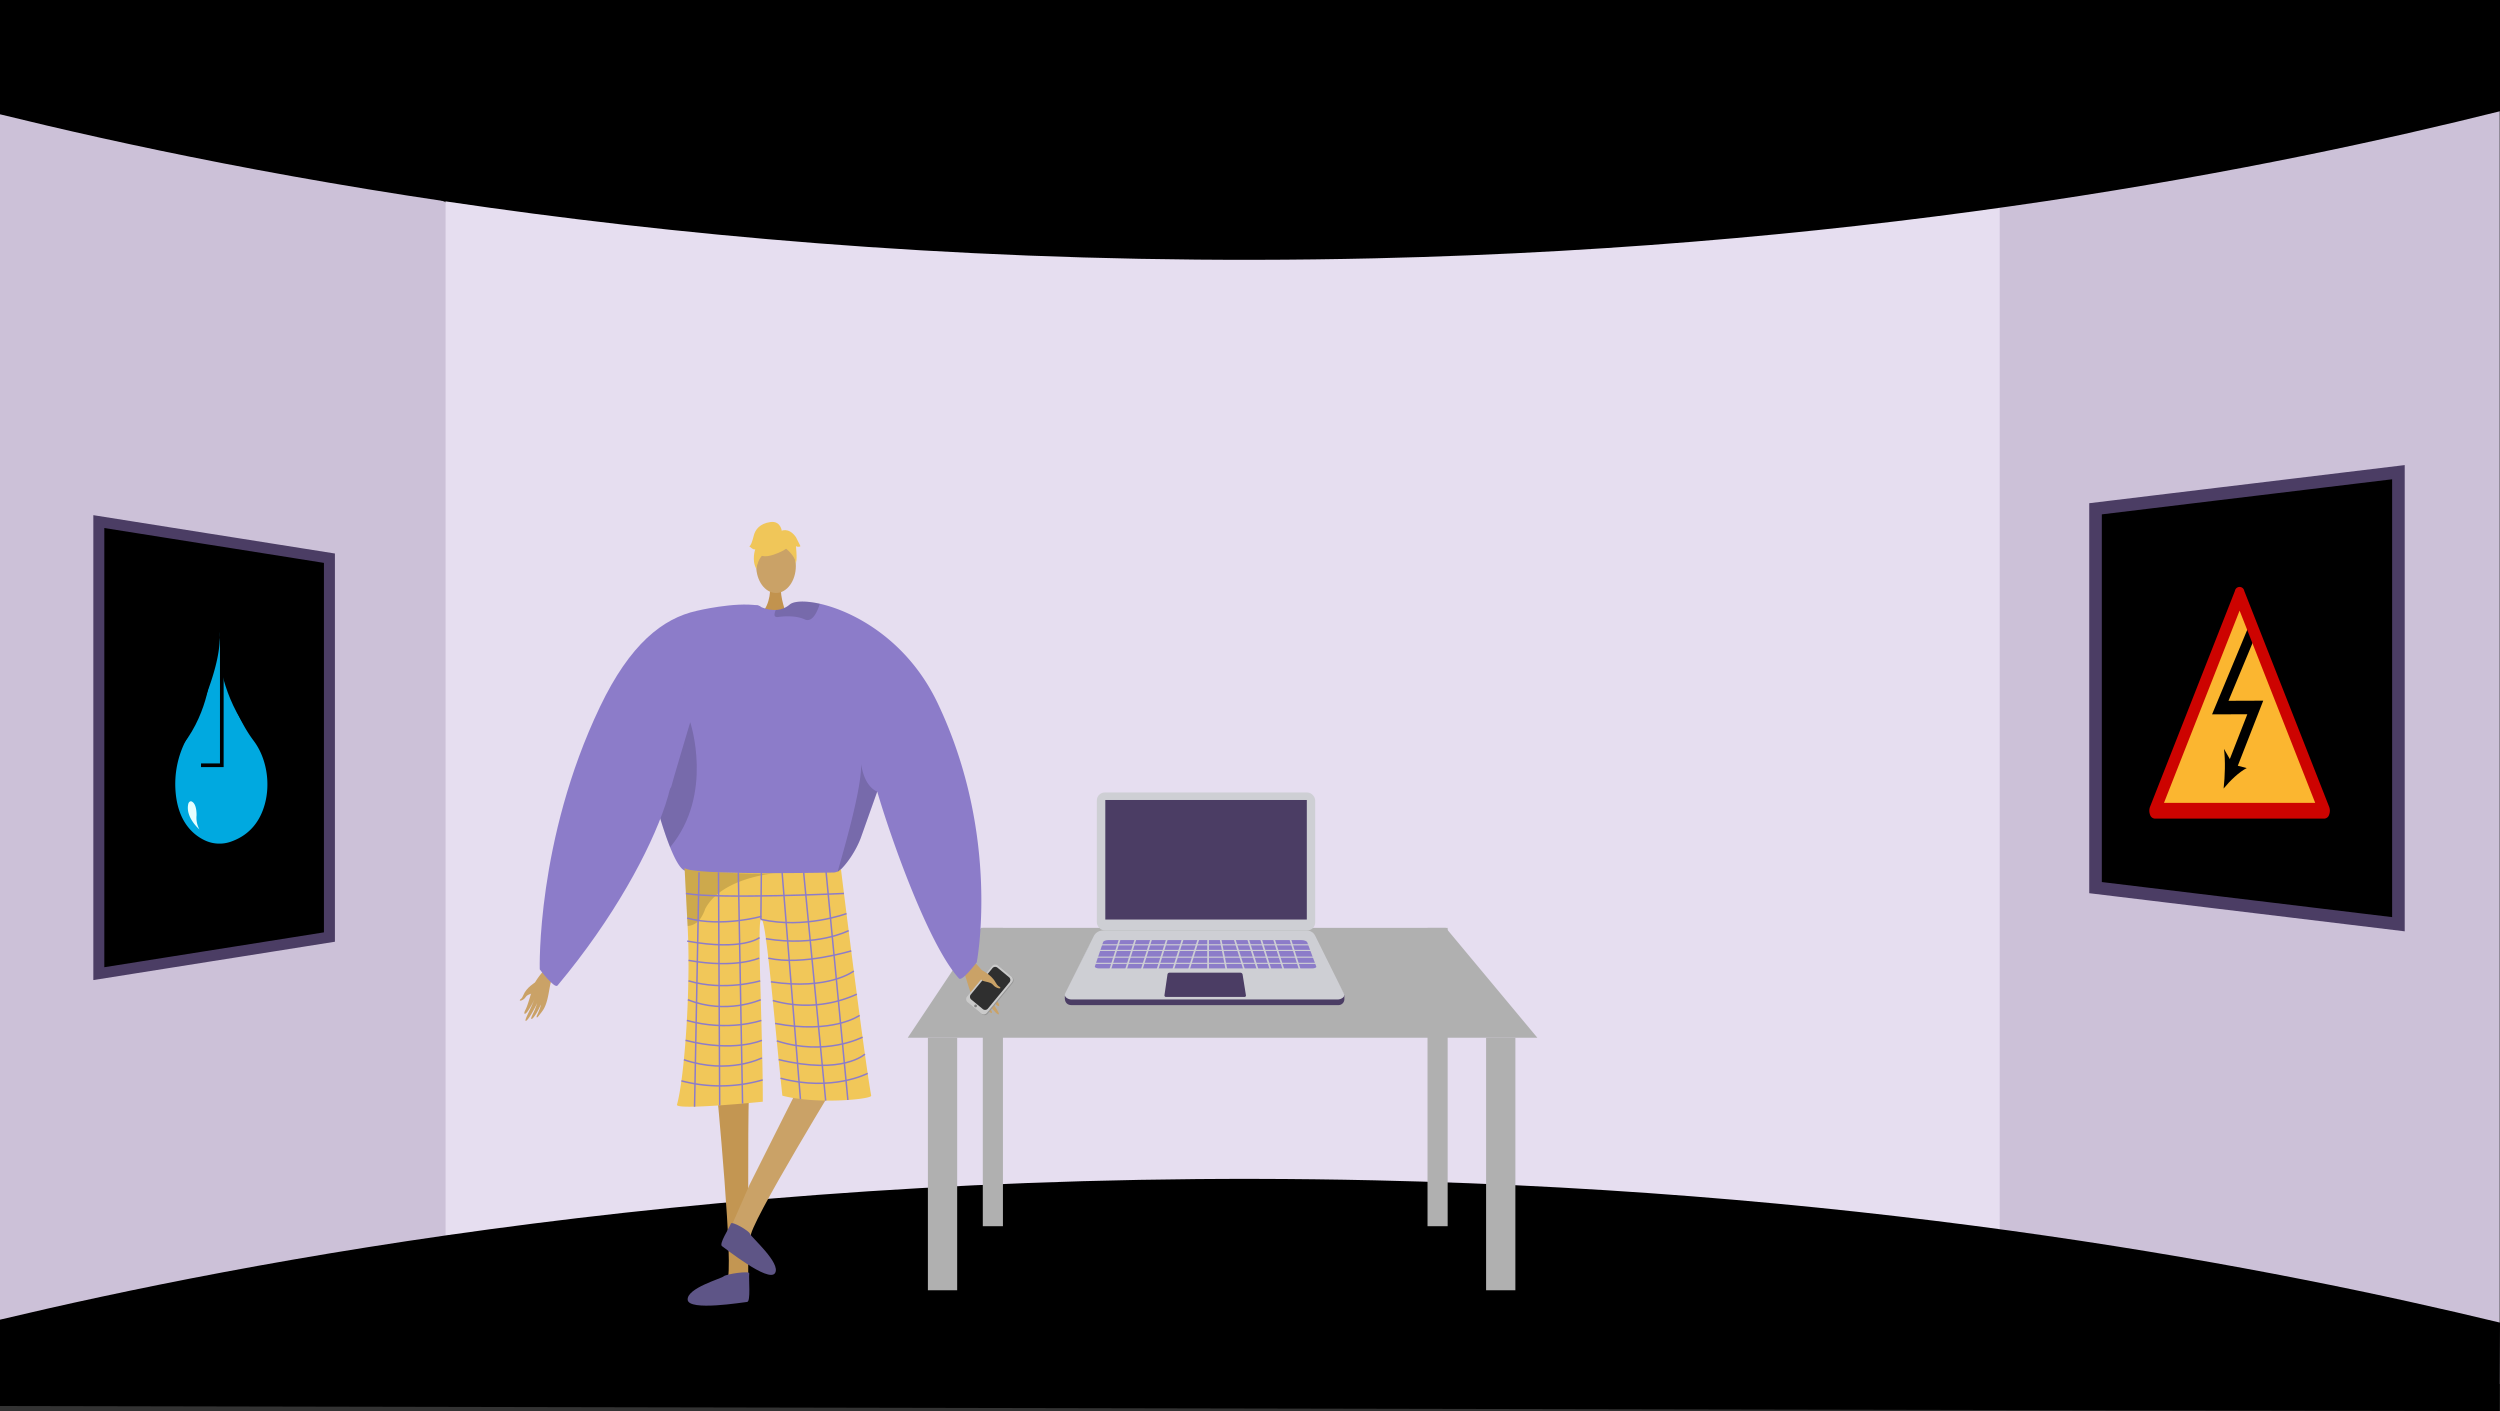 <svg xmlns="http://www.w3.org/2000/svg" width="1366" height="771" viewBox="0 0 1366 771"><rect x="0" y="0" width="1366" height="771" fill="#333333" stroke="none"/><defs><style>.a{fill:#ccc1d8;}.b{fill:#e6def0;}.aa,.ab,.c{fill:#000;}.d{fill:#b0b0b0;}.e{fill:#b35328;}.f{fill:#e9e9e9;}.g{fill:#8e94a0;}.h{fill:#4b3d64;}.i{fill:#cecfd4;}.j{fill:#8c7cc9;}.k,.q{fill:#caa267;}.ac,.ae,.af,.ag,.k{fill-rule:evenodd;}.l{fill:#979797;}.m{fill:#cacaca;}.n{fill:#2f2f2f;}.o{fill:#7f7f7f;}.p{fill:#c39652;}.r{fill:#c2934e;}.s{fill:#f1c759;}.t{opacity:0.15;}.u{fill:#5e5586;}.v{fill:#5e5587;}.w{opacity:0.3;}.x{opacity:0.5;}.y{fill:#f0c659;}.af,.z{fill:none;}.z{stroke:#8c7cc9;stroke-width:0.823px;}.aa,.ab,.af,.z{stroke-miterlimit:10;}.aa,.ab{stroke:#4b3d64;}.aa{stroke-width:6.876px;}.ab{stroke-width:6px;}.ac{fill:#fbb630;}.ad{fill:#cd0300;}.ae{fill:#00a9e0;}.af{stroke:#000;stroke-width:2px;}.ag{fill:#e6ffff;}</style></defs><g transform="translate(19.799 -2855.429)"><path class="a" d="M-19.8,2864.965v758.464l242.228-67.586,32.991-6.263-1.636-558.092-30.118-25.56Z"/><path class="a" d="M1029.9,2980.9l16.051,556.371,300.045,74.4V2861.617l-298.845,93.57Z"/><path class="b" d="M648.223,2944.5h424.608v617.384H223.666V2944.5Z"/><path class="c" d="M1346.2,2916.209c-121.657,30.38-335.7,73.888-615,80.372-352.971,8.194-622.428-47.1-751-78.7v-62.454h1366Z"/><path class="c" d="M1346.2,3578.113c-121.657-29.39-335.7-71.481-615-77.753-352.971-7.928-622.428,45.568-751,76.133v47.19l1365.8,2.746Z"/><path class="d" d="M476.2,3422.429h344l-50-60h-254Z"/><rect class="d" width="16" height="138" transform="translate(808.201 3560.429) rotate(180)"/><rect class="d" width="11" height="163" transform="translate(771.201 3525.429) rotate(180)"/><rect class="d" width="11" height="163" transform="translate(528.201 3525.429) rotate(180)"/><rect class="d" width="16" height="138" transform="translate(503.201 3560.429) rotate(180)"/><path class="e" d="M696.375,3336.678h0a.439.439,0,0,0,.26-.561l-.356-.967-.821.3.356.967A.438.438,0,0,0,696.375,3336.678Z"/><path class="e" d="M691.8,3338.363h0a.44.44,0,0,0,.259-.562l-.356-.966c-.024-.065-.818.311-.818.311l.353.958A.439.439,0,0,0,691.8,3338.363Z"/><path class="f" d="M696.464,3336.489h0a.44.44,0,0,0,.259-.562l-.39-1.058a.438.438,0,0,0-.561-.259h0a.437.437,0,0,0-.259.561l.389,1.058A.439.439,0,0,0,696.464,3336.489Z"/><path class="f" d="M691.9,3338.17h0a.438.438,0,0,0,.259-.561l-.389-1.058a.439.439,0,0,0-.562-.26h0a.439.439,0,0,0-.259.562l.389,1.058A.439.439,0,0,0,691.9,3338.17Z"/><rect class="g" width="2.868" height="1.859" transform="translate(698.207 3348.331) rotate(159.783)"/><rect class="g" width="2.868" height="1.859" transform="translate(696.981 3345.255) rotate(159.783)"/><path class="h" d="M565.572,3404.619H711.261a3.238,3.238,0,0,0,3.5-3.191v-2.184l-15.947-29.467a5.075,5.075,0,0,0-4.546-2.818H582.779c-2.081,0-6.668,4.1-7.6,5.958l-13.156,26.82v.963C561.992,3403.493,563.8,3404.619,565.572,3404.619Z"/><path class="i" d="M565.56,3401.535H711.248c1.618,0,4.281-1.419,3.28-3.163l-15.728-31.68a5.075,5.075,0,0,0-4.546-2.818H582.766a5.491,5.491,0,0,0-4.913,3.036l-15.569,31.155C561.193,3400.051,563.785,3401.535,565.56,3401.535Z"/><rect class="i" width="119.308" height="75.39" rx="4.362" transform="translate(579.516 3288.429)"/><rect class="h" width="110.104" height="65.326" transform="translate(694.243 3357.867) rotate(180)"/><path class="h" d="M617.286,3400.164h42.928a.775.775,0,0,0,.765-.9l-1.81-11.307a1.257,1.257,0,0,0-1.242-1.058H619.208a1.105,1.105,0,0,0-1.094.945l-1.659,11.371A.838.838,0,0,0,617.286,3400.164Z"/><path class="j" d="M580.689,3384.569H697.327c1.294,0,2.281-.5,2.077-1.047l-4.919-13.2c-.265-.712-1.7-1.236-3.373-1.236h-105.2c-1.491,0-2.756.47-2.971,1.1l-4.508,13.275C578.254,3384.05,579.315,3384.569,580.689,3384.569Z"/><rect class="i" width="121.634" height="0.614" transform="translate(699.738 3371.975) rotate(180)"/><rect class="i" width="121.634" height="0.614" transform="translate(699.738 3375.047) rotate(180)"/><rect class="i" width="121.634" height="0.614" transform="translate(699.738 3378.733) rotate(180)"/><rect class="i" width="121.634" height="0.614" transform="translate(699.738 3382.112) rotate(180)"/><rect class="i" width="0.921" height="20.272" transform="translate(691.082 3385.808) rotate(162.561)"/><rect class="i" width="0.921" height="20.272" transform="translate(682.175 3385.808) rotate(162.561)"/><rect class="i" width="0.921" height="20.272" transform="translate(675.11 3385.808) rotate(162.561)"/><rect class="i" width="0.921" height="20.272" transform="translate(668.046 3385.808) rotate(162.561)"/><rect class="i" width="0.921" height="20.272" transform="translate(660.674 3385.808) rotate(162.561)"/><rect class="i" width="0.921" height="20.272" transform="translate(650.979 3386.139) rotate(169.022)"/><rect class="i" width="0.921" height="20.272" transform="translate(640.764 3386.412) rotate(180)"/><rect class="i" width="0.921" height="20.272" transform="translate(587.024 3386.084) rotate(-162.561)"/><rect class="i" width="0.921" height="20.272" transform="translate(595.624 3386.084) rotate(-162.561)"/><rect class="i" width="0.921" height="20.272" transform="translate(604.225 3386.084) rotate(-162.561)"/><rect class="i" width="0.921" height="20.272" transform="translate(612.825 3386.084) rotate(-162.561)"/><rect class="i" width="0.921" height="20.272" transform="translate(621.425 3386.084) rotate(-162.561)"/><rect class="i" width="0.921" height="20.272" transform="translate(630.026 3386.084) rotate(-162.561)"/><path class="k" d="M506.95,3375.814c.6.75,9.25,7.8,11.468,12.524s5.066,11.948,6.695,14.209c1.917,2.661,1.01,3.836-1.531.892a51.348,51.348,0,0,1-5.018-6.98c-.2-.482,1.383,2.545,3.352,5.744,2.092,3.4,4.572,7.012,3.984,7.432-1.142.814-7.831-8.742-8.708-10.535a49.991,49.991,0,0,0,2.377,4.7c1.2,2.077,2.9,4.336,2.624,5-.44,1.05-4.671-3.762-6.992-8.164-.179-.027.129,1.556,3.236,6.6.312.506.578,1.989-.9.494-3.114-3.145-4.686-4.268-6.838-9.68-2.1-5.279-3.134-11.569-5.812-14.943Z"/><path class="l" d="M533.52,3392.561l-13.583,16.716a2.2,2.2,0,0,1-3.114.363l-7.574-6.336a.681.681,0,0,1-.074-.068,2.262,2.262,0,0,1-.174-3.093l13.584-16.716a2.2,2.2,0,0,1,3.112-.361l7.07,5.914.5.42A2.262,2.262,0,0,1,533.52,3392.561Z"/><path class="m" d="M533.14,3392.191l-13.693,16.651a2.271,2.271,0,0,1-3.2.31l-7.382-6.1a2.267,2.267,0,0,1-.233-3.128l13.693-16.651a2.271,2.271,0,0,1,3.2-.31l7.382,6.1A2.266,2.266,0,0,1,533.14,3392.191Z"/><path class="n" d="M531.808,3392.145l-11.826,14.38a1.961,1.961,0,0,1-2.762.268l-6.376-5.266a1.958,1.958,0,0,1-.2-2.7l11.826-14.38a1.961,1.961,0,0,1,2.762-.268l6.376,5.266A1.958,1.958,0,0,1,531.808,3392.145Z"/><circle class="o" cx="0.759" cy="0.759" r="0.759" transform="translate(512.502 3404.301)"/><path class="k" d="M515.855,3385.12s5.838,2.562,8.235,6.944c1.424,2.6,2.095,2.289,2.473,2.685,1.252,1.312-2.193.85-3.785-1.224-1.294-1.686-4.934-1.572-6.039-2.467s-3.611-3.862-3.473-4.879S515.855,3385.12,515.855,3385.12Z"/><path class="p" d="M371.493,3447.526s10.214,105.4,5.871,107.213c-7.792,3.306-38.308,14.118-4.664,11.742,17.282,1.041,16.015-2.82,16.284-6.092.221-2.673-.286-97,.424-104.336l.255-2.636Z"/><path class="q" d="M442.73,3437.67s-55.169,89.917-52.257,93.616c5.2,6.68,26.593,30.978-1.64,12.527-15.605-7.5-12.618-10.258-11.261-13.248,1.108-2.442,9.271-21.121,12.221-27.875.661-1.512,37.824-75.172,37.824-75.172Z"/><path class="r" d="M400.958,3175.541s.9,10.044-5.3,15.6,14.277,0,14.277,0-3.81-9.619-2.955-15.6S400.958,3175.541,400.958,3175.541Z"/><ellipse class="q" cx="10.83" cy="14.777" rx="10.83" ry="14.777" transform="translate(393.395 3149.882)"/><path class="j" d="M333.59,3272.173c.181,2.8,2.444,13.195,5.627,24.5.938,3.373,1.966,6.819,3.044,10.176,1.308,4.088,2.69,8.029,4.088,11.508,2.715,6.746,5.5,11.764,7.923,12.743,8.176,3.291,69.915,7.807,82.608,1.752.3-.222.617-.46.922-.724,4.763-3.874,9.929-11.525,12.668-18.69,0-.008,7.3-20.574,8.786-24.761.017-.041.025-.074.041-.107.05-.165.107-.321.165-.469.016-.058.041-.107.057-.165,7.684,26.234,28.126,83.852,44.661,102.106,1.736,1.917,9.724-8.835,9.724-8.835s13.351-68.945-21.479-141.806c-16.395-34.3-45.656-49.942-64.338-54.1-8.087-1.8-14.191-1.447-16.42.478a12.113,12.113,0,0,1-7.56,2.936,16.423,16.423,0,0,1-4.245-.386,21.153,21.153,0,0,1-4.5-1.53c-.691-.321-1.094-.552-1.094-.552a43.928,43.928,0,0,0-11.435.683C340.566,3195.207,333.212,3266.077,333.59,3272.173Z"/><path class="s" d="M439.708,3330.421a6.683,6.683,0,0,1-3.79,1.748c-8.9.174-47.357.833-68.217-.366-7.36-.424-12.529-1.077-13.437-2.07,0,0,0,.031.006.085.055,1.15.715,14.314,1.641,31.569,1.827,34.062-1.693,82.848-5.807,97.656-.887,3.2,46.891-1.646,46.891-1.646.133-35.152-3.2-96.863-1.048-99.629,2.62-3.365,6.87,50.916,11.742,96.339,18.92,4.936,48.882,1.939,48.535,0C452.111,3431.073,439.708,3330.421,439.708,3330.421Z"/><path class="t" d="M459.515,3287.934c-.017.058-.041.107-.058.165-.057.148-.115.3-.164.469a1.141,1.141,0,0,0-.041.107c-1.489,4.187-8.786,24.753-8.786,24.761-2.74,7.165-7.906,14.816-12.669,18.69,3.233-11.706,13.311-45.639,12.924-59.312C452.646,3285.993,459.515,3287.926,459.515,3287.934Z"/><path class="t" d="M339.217,3296.671c.938,3.373,1.966,6.819,3.044,10.176,1.308,4.088,2.69,8.029,4.088,11.508,24.178-28.948,10.991-68.311,10.991-68.311s-10.217,34.172-10.324,35.135C346.983,3285.524,343.585,3290.452,339.217,3296.671Z"/><path class="t" d="M403.389,3191.143c-.033.979.485,1.621,2.056,1.407,4.9-.666,10.44-.527,14.462,1.316a3.414,3.414,0,0,0,3.307-.14c2.575-1.505,4.171-6,4.8-7.988a1.353,1.353,0,0,0,.066-.436c-8.086-1.8-14.19-1.447-16.42.478a12.111,12.111,0,0,1-7.56,2.936A6.682,6.682,0,0,0,403.389,3191.143Z"/><path class="u" d="M379.582,3523.966c.564-1.427,9.954,3.967,10.422,5.643s17.152,16.069,13.66,21.459S376.5,3537.5,374.707,3536.33,378.472,3526.771,379.582,3523.966Z"/><path class="v" d="M389.591,3551.178c.2-1.522-12.76.409-13.985,1.645s-20.093,6.368-19.666,12.777,30.333,1.37,32.469,1.219S389.2,3554.168,389.591,3551.178Z"/><g class="w"><path d="M404.206,3332.508l.429-.035S404.483,3332.484,404.206,3332.508Z"/><path class="x" d="M404.206,3332.508c-11.459.915-36.505-.705-36.505-.705-7.36-.424-12.529-1.077-13.437-2.07,0,0,0,.031.006.085.055,1.15.715,14.314,1.641,31.569a8.593,8.593,0,0,0,1.2-.139,9.375,9.375,0,0,0,6.064-4.31,20.839,20.839,0,0,0,2.359-4.925C374.081,3335.757,400.535,3332.838,404.206,3332.508Z"/></g><path class="y" d="M408.3,3156.177s-18.75,10.4-13.185-6.295C398.961,3138.334,421.083,3148.737,408.3,3156.177Z"/><path class="y" d="M405.577,3152.19s10.491,6.225,9.479,12.469c0,0,2.313-18.643-8.118-19.112s-14.469.539-13.543,20.252C393.395,3165.8,396.426,3150.118,405.577,3152.19Z"/><path class="y" d="M407.393,3145.669s-.527-5.809-6.285-4.986-8.227,4.113-9.049,7.4-1.645,5.759-2.468,5.759c0,0,2.468,2.468,3.29,1.645,0,0-2.135,5.916.578,10.773,0,0,1.068-7.482,5.181-8.3S407.393,3145.669,407.393,3145.669Z"/><path class="y" d="M406.866,3145.619s4.113-2.468,8.227,3.29l2.467,4.936s-.822.823-2.467,0c0,0,.749,5.8-.037,9.068l-2.431-9.891Z"/><path class="k" d="M280.128,3382.416c-.431.7-7.1,7.6-8.506,11.855s-3.1,10.711-4.262,12.807c-1.364,2.465-.47,3.375,1.4.6a44,44,0,0,0,3.569-6.468c.119-.43-.92,2.313-2.273,5.243-1.439,3.115-3.186,6.45-2.641,6.748,1.057.577,5.789-8.258,6.354-9.877a42.983,42.983,0,0,1-1.548,4.255c-.809,1.894-2.035,4-1.728,4.536.483.851,3.6-3.686,5.132-7.679.15-.041.049,1.341-2.087,5.961-.215.464-.29,1.756.82.33,2.336-3,3.562-4.119,4.846-8.957,1.252-4.717,1.493-10.19,3.433-13.341Z"/><path class="k" d="M272.537,3392.276s-4.72,2.782-6.317,6.765c-.95,2.368-1.555,2.166-1.836,2.542-.935,1.248,1.957.5,3.1-1.43.932-1.571,4.049-1.844,4.9-2.721s2.687-3.664,2.465-4.517S272.537,3392.276,272.537,3392.276Z"/><line class="z" x2="12.133" y2="126.868" transform="translate(431.352 3329.589)"/><line class="z" x2="12.041" y2="124.659" transform="translate(419.311 3332.126)"/><line class="z" x2="10.013" y2="123.788" transform="translate(407.541 3332.126)"/><line class="z" x1="0.258" y2="25.641" transform="translate(395.947 3332.126)"/><line class="z" x2="2.323" y2="126.296" transform="translate(383.621 3332.126)"/><line class="z" x2="0.647" y2="127.355" transform="translate(372.794 3332.047)"/><line class="z" x1="2.45" y2="128.087" transform="translate(359.702 3332.047)"/><path class="z" d="M441.349,3343.619s-68.324,3.225-86.376,0"/><path class="z" d="M395.947,3357.768c23.9,5.414,46.783-3.145,46.783-3.145"/><path class="z" d="M396.2,3356.15s-21.574,6.062-40.524.943"/><path class="z" d="M443.9,3363.92s-17.228,9.02-45.21,4.422"/><path class="z" d="M445.315,3374.993s-26.808,8.185-45.3,3.973"/><path class="z" d="M446.729,3385.993s-13.653,10.7-45.31,5.9"/><path class="z" d="M448.375,3398.647a66.427,66.427,0,0,1-45.918,3.459"/><path class="z" d="M449.906,3410.238s-14.746,10.467-46.21,4.387"/><path class="z" d="M451.506,3422.121s-20.352,10.639-46.871,2.044"/><path class="z" d="M452.786,3431.4s-12.007,11.548-47.135,2.987"/><path class="z" d="M454.3,3441.921s-19.415,10.228-47.608,2.664"/><path class="z" d="M395.224,3367.73s-9.013,7.442-39.543,1.918"/><path class="z" d="M394.987,3378.931s-12.647,5.9-38.584,1.24"/><path class="z" d="M395.6,3391.362s-19.528,5.882-39.2,0"/><path class="z" d="M395.886,3401.671s-18.985,8.439-39.861,0"/><path class="z" d="M396.2,3412.989s-18.074,6.343-40.7,0"/><path class="z" d="M396.5,3423.86s-15.234,6.835-41.708,0"/><path class="z" d="M396.5,3433.478s-18.088,9.321-42.628.99"/><path class="z" d="M396.931,3445.5a83.624,83.624,0,0,1-44.4.512"/><path class="j" d="M353.868,3230.274s53.044-41.978,40.4-44.025-33.339,2.927-33.339,2.927c-18.682,4.154-36.52,18.191-52.915,52.487-34.83,72.861-32.9,143.415-32.9,143.415s8.065,10.82,9.724,8.835c30.773-36.82,50.561-73.784,58.909-98.653S353.868,3230.274,353.868,3230.274Z"/><path class="aa" d="M1125.2,3133.429v207l66.988,8.1,21.016,2.53,77.5,9.37v-247l-77.5,9.37-21.016,2.53Z"/><path class="ab" d="M160.2,3160.429v207l-51,8.1-16,2.53-59,9.37v-247l59,9.37,16,2.53Z"/><path class="ac" d="M1203.911,3180.445l-46.388,117.969H1250.3Z"/><path d="M1201.893,3276.523l-4.364-3.675,10.607-27.155-19.265.069,19.62-47.16,4.293,3.85-14.931,35.891,18.981-.069Z"/><path d="M1195.18,3286.287c.752-6.621,1.044-15.376.191-21.674l4.935,8.55,7.517,1.935C1203.69,3277.2,1198.69,3281.988,1195.18,3286.287Z"/><path class="ad" d="M1250.3,3302.722h-92.776a2.958,2.958,0,0,1-2.541-2.154,6.091,6.091,0,0,1,0-4.309l46.388-117.969a2.576,2.576,0,0,1,5.083,0l46.388,117.969a6.1,6.1,0,0,1,0,4.309A2.958,2.958,0,0,1,1250.3,3302.722Zm-87.693-8.618h82.61l-41.3-105.042Z"/><path class="ae" d="M91.974,3314.536c-6.509-3.128-14.726-10.376-15.887-27.118A52.08,52.08,0,0,1,81.5,3260.46c6.935-13.557,20.24-42.211,18.625-59.662,0,0,.51,35.237,18.742,59.473,6.783,9.016,9.363,22.784,5.937,34.872-2.361,8.329-7.547,16.262-18.16,20.07A18.7,18.7,0,0,1,91.974,3314.536Z"/><path class="af" d="M77.316,3224.264H94.073s-1.4,22.842-17.533,40.768"/><path class="af" d="M90.039,3273.568h11.354V3200.8"/><path class="af" d="M101.393,3217.444s3.23,27.1,23.711,46.094"/><path class="af" d="M122,3218.937s-8.322,15.168-14.465,19.321"/><path class="ag" d="M89.159,3308.637s-7.67-6.5-6.115-13.809c.253-1.193,1.133-1.869,1.979-1.433,1.157.6,2.585,2.368,2.585,7.488A13.2,13.2,0,0,0,89.159,3308.637Z"/></g></svg>